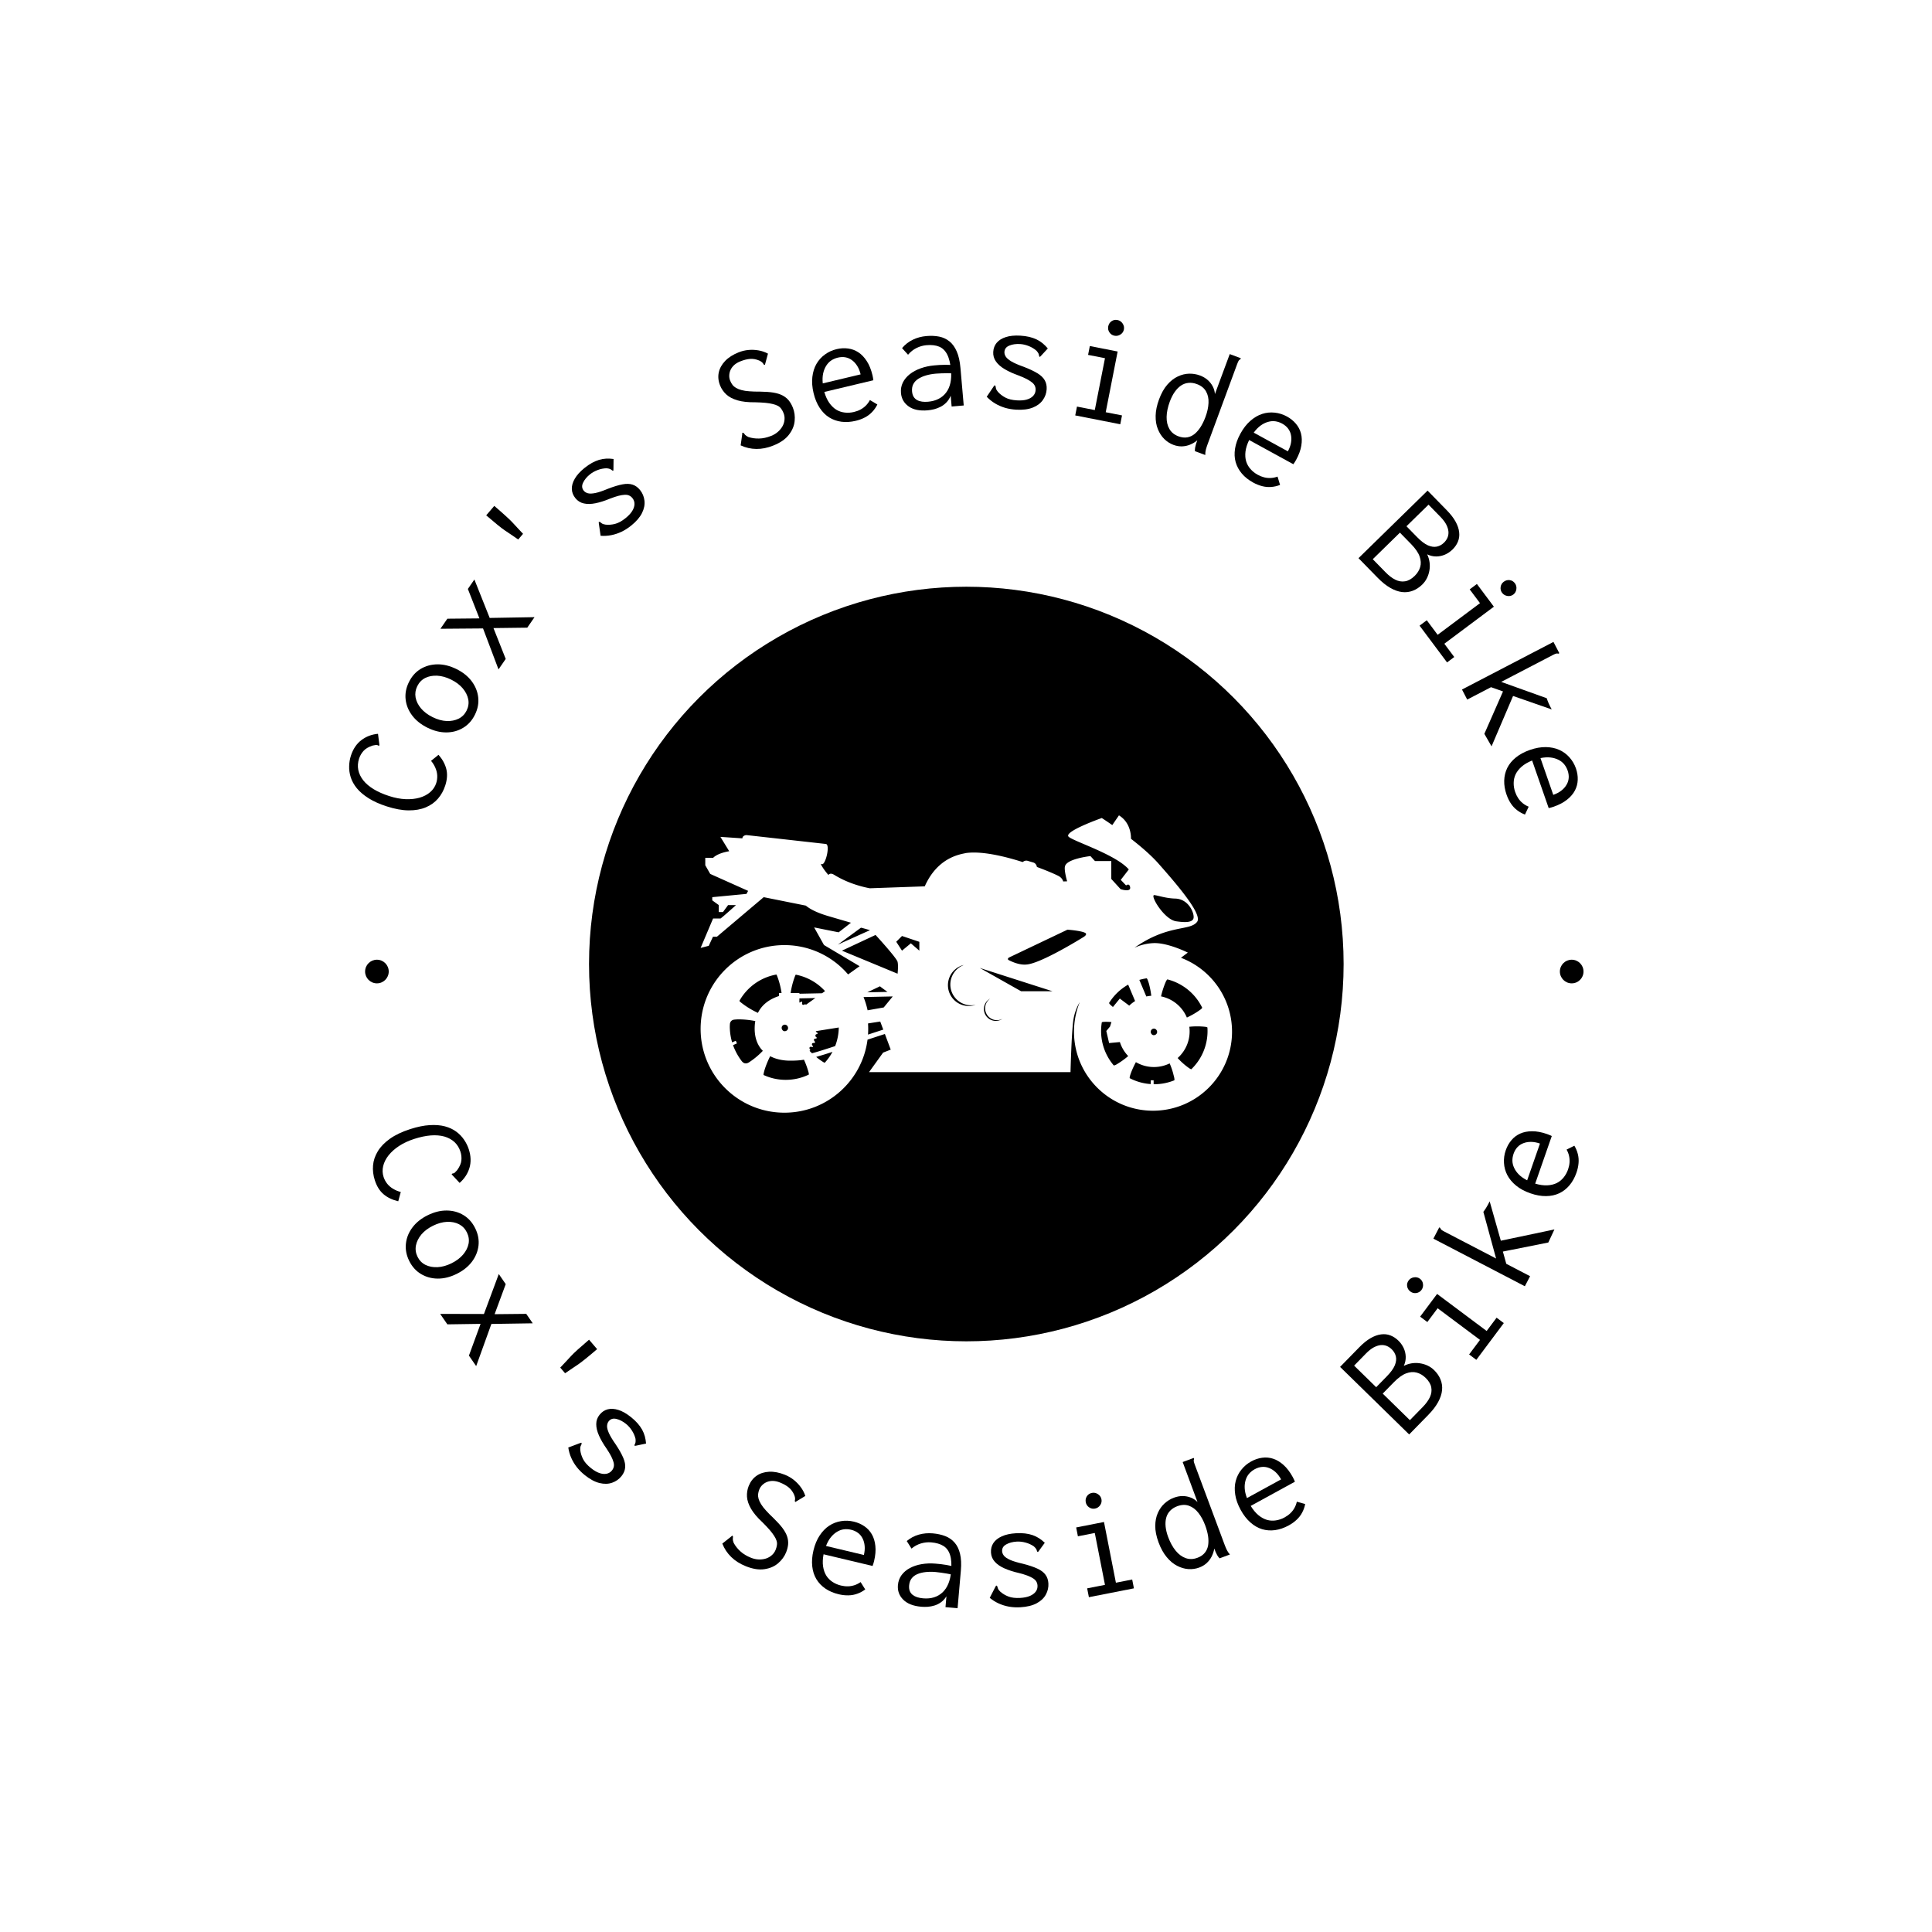 <svg xmlns="http://www.w3.org/2000/svg" version="1.1" xmlns:xlink="http://www.w3.org/1999/xlink" xmlns:svgjs="http://svgjs.dev/svgjs" width="1500" height="1500" viewBox="0 0 1500 1500"><rect width="1500" height="1500" fill="#ffffff"></rect><g transform="matrix(0.667,0,0,0.667,250,246.548)"><svg viewBox="0 0 280 281" data-background-color="#4a5d5e" preserveAspectRatio="xMidYMid meet" height="1505" width="1500" xmlns="http://www.w3.org/2000/svg" xmlns:xlink="http://www.w3.org/1999/xlink"><g id="tight-bounds" transform="matrix(1,0,0,1,0,0.5)"><svg viewBox="0 0 280 280" height="280" width="280"><g><svg viewBox="0 0 280 280" height="280" width="280"><g><svg viewBox="0 0 280 280" height="280" width="280"><g id="textblocktransform"><svg viewBox="0 0 280 280" height="280" width="280" id="textblock"><g><svg viewBox="0 0 280 280" height="280" width="280"><g transform="matrix(1,0,0,1,57.504,57.504)"><svg viewBox="0 0 164.992 164.992" height="164.992" width="164.992"><g id="icon-0"><circle r="82" cx="82.496" cy="82.496" fill="#000000" data-fill-palette-color="accent"></circle><svg xmlns="http://www.w3.org/2000/svg" xmlns:xlink="http://www.w3.org/1999/xlink" version="1.1" x="24.749" y="24.749" viewBox="1.249 22.202 97.942 54.798" enable-background="new 0 0 100 100" xml:space="preserve" height="115.494" width="115.494" class="icon-jxe-0" data-fill-palette-color="quaternary" id="jxe-0"><path d="M89.777 48.451L91.044 47.494S87.227 45.576 84.574 45.754A9.4 9.4 0 0 0 81.21 46.598C87.46 42.209 91.441 43.58 92.76 41.815 93.772 40.458 89.128 35.036 85.639 31.089 84.272 29.543 82.371 27.92 80.567 26.518 80.581 26.037 80.544 23.55 78.35 22.202L77.121 23.993C75.961 23.187 75.187 22.693 75.187 22.693S68.05 25.202 69.081 26.146C70.029 27.015 77.76 29.41 80.165 32.168L78.685 34.09 79.665 35.119S80.232 34.614 80.403 35.4C80.635 36.463 78.654 35.803 78.654 35.803L76.939 33.922V30.623H73.93L73.096 29.709S68.907 30.166 68.434 31.497C68.148 32.14 68.799 34.357 68.799 34.357L68.071 34.382C68.006 34.12 67.821 33.766 67.359 33.459 67.076 33.27 65.453 32.531 63.229 31.711 63.168 31.321 62.926 30.998 62.57 30.892L61.516 30.58C61.202 30.487 60.87 30.585 60.614 30.811 57.125 29.697 53.016 28.748 50.156 29.146 49.189 29.376 44.973 29.85 42.559 35.283L32.419 35.641C30.273 35.222 27.994 34.469 25.875 33.168 25.301 32.816 24.982 32.956 24.8 33.186 24.217 32.518 23.729 31.843 23.391 31.181 23.564 31.201 23.691 31.202 23.761 31.182 24.43 30.764 25.102 27.558 24.33 27.474 23.559 27.388 10.303 25.901 9.744 25.844 9.414 25.81 8.921 26.07 8.952 26.44L4.896 26.165 6.519 28.812C4.193 29.218 3.567 30.026 3.567 30.026H2.108V31.4L3.019 32.994 10.002 36.12 9.702 36.678 3.395 37.279V37.869L4.596 38.737V40.024H5.368L6.312 38.737H7.77S5.029 41.214 4.9 41.214H3.544L1.25 46.63 2.751 46.244 3.523 44.571H4.252L12.876 37.279 20.646 38.839C21.405 39.48 22.69 40.156 24.818 40.779L28.958 41.99 26.689 43.759 22.172 42.853 23.987 46.099 30.551 50.003 28.429 51.52A15.4 15.4 0 0 0 16.693 46.114C8.163 46.114 1.249 53.028 1.249 61.559 1.25 70.086 8.165 77 16.694 77 24.55 77 31.036 71.133 32.011 63.541 32.987 63.221 34.049 62.873 35.21 62.496L36.287 65.377 34.884 65.926 32.285 69.53H69.422L69.424 69.456 69.441 68.833C69.499 66.864 69.685 61.284 69.996 59.632A9 9 0 0 1 71.127 56.622 14.5 14.5 0 0 0 70.066 62.075C70.066 70.118 76.587 76.637 84.628 76.637 92.672 76.637 99.191 70.117 99.191 62.075 99.191 55.846 95.278 50.532 89.777 48.451M84.887 36.898C85.634 36.993 87.026 37.493 88.699 37.537 91.289 37.603 92.334 40.399 92.08 41.21 91.815 42.056 90.177 41.907 88.899 41.726 86.644 41.408 83.956 36.781 84.887 36.898M18.645 51.838A1.7 1.7 0 0 1 18.78 51.561 9.77 9.77 0 0 1 24.179 54.596L23.628 54.989 19.452 55.075V54.946H17.842C17.991 53.887 18.259 52.852 18.645 51.838M19.892 56.543C19.776 56.473 19.718 56.6 19.64 56.645A0.35 0.35 0 0 1 19.453 56.698V55.934L22.393 55.873 20.666 57.105 20.644 57.078A0.18 0.18 0 0 0 20.436 57.037C20.388 57.057 20.345 57.088 20.295 57.105 20.081 57.173 19.921 57.056 19.946 56.843 19.958 56.736 20.014 56.617 19.892 56.543M16.794 60.781C17.1 60.783 17.371 61.076 17.366 61.398 17.362 61.73 17.069 61.992 16.714 61.982 16.441 61.974 16.183 61.679 16.186 61.373A0.58 0.58 0 0 1 16.794 60.781M10.177 67.713A1.4 1.4 0 0 1 9.824 67.879C9.435 67.994 9.089 67.848 8.794 67.453A11 11 0 0 1 7.223 64.551L7.945 64.229 7.726 63.74 7.057 64.041C6.827 63.268 6.685 62.461 6.639 61.621A7 7 0 0 1 6.648 60.666C6.678 60.281 6.901 60 7.239 59.893 7.308 59.872 7.38 59.854 7.457 59.846 7.783 59.819 8.109 59.791 8.325 59.801 9.372 59.809 10.365 59.92 11.328 60.115 11.284 60.361 11.248 60.617 11.231 60.888 11.104 62.82 11.57 64.372 12.614 65.499 12.647 65.532 12.682 65.563 12.715 65.599A14.2 14.2 0 0 1 10.177 67.713M11.812 58.605A15.5 15.5 0 0 1 8.676 56.685 1.4 1.4 0 0 1 8.395 56.396 9.78 9.78 0 0 1 15.217 51.539C15.257 51.6 15.293 51.666 15.323 51.741 15.733 52.776 16.005 53.847 16.169 54.945H15.702V55.498C14.372 55.92 12.691 56.799 11.812 58.605M16.935 70.947A9.7 9.7 0 0 1 12.845 70.051C12.842 69.971 12.845 69.889 12.863 69.803 13.013 69.067 13.277 68.365 13.565 67.674 13.719 67.305 13.888 66.944 14.068 66.59A7 7 0 0 0 14.794 66.912C15.066 67.014 15.336 67.096 15.596 67.16 15.635 67.172 15.674 67.18 15.713 67.189A8.8 8.8 0 0 0 17.56 67.41C17.664 67.412 17.765 67.412 17.865 67.412 18.754 67.412 19.495 67.367 20.296 67.238 20.627 67.953 20.896 68.693 21.113 69.455 21.161 69.625 21.2 69.795 21.196 69.973A9.7 9.7 0 0 1 16.935 70.947M24.123 67.797A1 1 0 0 1 23.904 67.701 10.4 10.4 0 0 1 22.549 66.722 81 81 0 0 0 25.552 65.79 9.7 9.7 0 0 1 24.123 67.797M26.043 64.727C24.156 65.35 22.837 65.768 21.78 66.047 21.619 65.895 21.46 65.742 21.306 65.584A0.16 0.16 0 0 0 21.424 65.527C21.496 65.439 21.409 65.367 21.373 65.291 21.361 65.266 21.346 65.24 21.335 65.213 21.249 64.994 21.383 64.824 21.617 64.859 21.686 64.869 21.753 64.89 21.822 64.898 21.943 64.912 21.986 64.851 21.93 64.742 21.886 64.654 21.822 64.576 21.783 64.486 21.717 64.332 21.812 64.175 21.979 64.156A1 1 0 0 1 22.135 64.158C22.299 64.166 22.376 64.051 22.301 63.904 22.28 63.863 22.247 63.828 22.219 63.791 22.149 63.699 22.103 63.602 22.156 63.486 22.207 63.375 22.307 63.353 22.417 63.349 22.504 63.345 22.604 63.343 22.638 63.245 22.675 63.14 22.585 63.087 22.516 63.038 22.401 62.956 22.399 62.843 22.416 62.726 22.433 62.617 22.512 62.556 22.613 62.529 22.697 62.506 22.792 62.496 22.811 62.39 22.832 62.275 22.729 62.249 22.66 62.204 22.551 62.132 22.493 62.056 22.483 61.979 23.842 61.756 25.297 61.524 26.712 61.299A9.8 9.8 0 0 1 26.043 64.727M30.793 42.912C30.879 42.89 32.461 43.363 32.461 43.363L26.545 46.023zM32.102 62.609A16 16 0 0 0 32.105 60.55C33.476 60.335 34.354 60.202 34.354 60.202L34.91 61.69C33.901 62.018 32.968 62.324 32.102 62.609M34.998 57.605L32.026 58.13A15 15 0 0 0 31.274 55.689L36.658 55.576zM31.978 54.815L34.311 53.701C34.323 53.748 35.04 54.271 35.691 54.739zM37.549 51.385L27.296 47.138 33.49 44.242S37.378 48.468 37.549 49.198C37.722 49.927 37.549 51.385 37.549 51.385M41.561 47.138L39.995 45.786 38.365 47.138 37.303 45.497 38.365 44.435 41.561 45.508zM51.696 57.199A3.84 3.84 0 0 1 49.582 49.816L49.668 49.794 49.678 49.816A3.837 3.837 0 0 0 47.422 54.429 3.837 3.837 0 0 0 51.931 57.12 3 3 0 0 1 51.696 57.199M56.766 59.775A2.185 2.185 0 1 1 54.625 55.967 2.186 2.186 0 0 0 56.884 59.7 2 2 0 0 1 56.766 59.775M60.312 54.615L52.704 50.325 66.09 54.615zM71.844 44.612S63.964 49.543 61.27 49.695C59.935 49.817 58.502 49.115 58.074 48.901 57.644 48.688 58.074 48.408 58.074 48.408L68.86 43.27S71.392 43.452 72.123 43.861C72.632 44.146 71.844 44.612 71.844 44.612M86.979 52.876C87.059 52.688 87.158 52.54 87.274 52.43A9.83 9.83 0 0 1 93.698 57.662 1.1 1.1 0 0 1 93.424 57.959C92.624 58.555 91.767 59.049 90.866 59.465A6.58 6.58 0 0 0 86.106 55.565C86.312 54.649 86.606 53.754 86.979 52.876M84.817 61.512C85.124 61.514 85.393 61.807 85.389 62.129 85.384 62.461 85.092 62.723 84.738 62.713 84.464 62.705 84.206 62.408 84.209 62.104A0.58 0.58 0 0 1 84.817 61.512M83.472 52.233A1 1 0 0 1 83.64 52.523C83.753 52.828 83.862 53.134 83.908 53.343 84.095 54.056 84.225 54.757 84.309 55.454A6 6 0 0 0 83.395 55.585L82.107 52.528A10 10 0 0 1 83.472 52.233M77.97 68.066A1.7 1.7 0 0 1 77.486 68.283C77.457 68.291 77.428 68.295 77.4 68.299A9.78 9.78 0 0 1 75.193 60.335C75.288 60.296 75.393 60.273 75.509 60.265 75.996 60.236 76.482 60.255 76.965 60.3L76.707 61.124 76.019 61.942 76.535 64.169 78.522 63.983A6.6 6.6 0 0 0 80.055 66.565 15 15 0 0 1 77.97 68.066M78.508 55.967L77.239 57.52A14 14 0 0 1 76.814 57.157 1.2 1.2 0 0 1 76.524 56.788 9.85 9.85 0 0 1 80.05 53.399L81.326 56.426C80.936 56.668 80.574 56.951 80.245 57.268zM88.565 71.029A9.8 9.8 0 0 1 84.869 71.752L84.743 71.75V71.027H84.209V71.726A9.8 9.8 0 0 1 80.329 70.638 1.1 1.1 0 0 1 80.365 70.284C80.526 69.702 80.761 69.145 81.014 68.598 81.158 68.287 81.313 67.983 81.475 67.686A6.55 6.55 0 0 0 84.799 68.586 6.6 6.6 0 0 0 87.695 67.916C87.959 68.521 88.182 69.15 88.356 69.812 88.418 70.117 88.546 70.451 88.574 70.81A1 1 0 0 1 88.565 71.029M91.683 68.996A1.4 1.4 0 0 1 91.298 68.805 12.6 12.6 0 0 1 89.169 66.926 6.56 6.56 0 0 0 91.32 61.164 14.3 14.3 0 0 1 94.187 61.162C94.373 61.18 94.526 61.224 94.654 61.289A9.77 9.77 0 0 1 91.683 68.996" fill="#ffffff" data-fill-palette-color="quaternary"></path></svg></g></svg></g><g id="text-0"><path d="M26.752 101.204v0c-0.352 1.092-0.88 2.044-1.583 2.856-0.694 0.808-1.576 1.437-2.644 1.886-1.062 0.451-2.303 0.671-3.722 0.66-1.412-0.008-3.004-0.299-4.775-0.87v0c-1.562-0.504-2.877-1.095-3.944-1.772-1.073-0.679-1.923-1.4-2.549-2.165-0.624-0.772-1.065-1.564-1.322-2.376-0.257-0.812-0.373-1.618-0.346-2.418 0.019-0.795 0.145-1.556 0.38-2.281v0c0.471-1.458 1.228-2.585 2.271-3.381 1.05-0.794 2.256-1.253 3.618-1.377v0l0.281 2.213 0.033 0.335-0.254 0.016c-0.151-0.114-0.305-0.163-0.461-0.149-0.165 0.019-0.422 0.066-0.771 0.141v0c-0.905 0.3-1.571 0.695-1.996 1.185-0.432 0.489-0.747 1.04-0.946 1.655v0c-0.27 0.837-0.328 1.652-0.172 2.445 0.162 0.796 0.521 1.551 1.077 2.265 0.565 0.709 1.321 1.354 2.266 1.933 0.948 0.573 2.073 1.07 3.374 1.49v0c1.262 0.407 2.452 0.633 3.571 0.677 1.119 0.044 2.136-0.065 3.05-0.325 0.908-0.263 1.673-0.665 2.296-1.208 0.623-0.542 1.058-1.196 1.305-1.961v0c0.173-0.536 0.246-1.086 0.219-1.651-0.027-0.565-0.162-1.121-0.404-1.668-0.233-0.552-0.547-1.057-0.94-1.516v0l1.627-1.315c0.863 0.993 1.428 2.027 1.694 3.102 0.266 1.075 0.189 2.266-0.233 3.574z" fill="#000000" data-fill-palette-color="primary"></path><path d="M33.208 85.806v0c-0.617 1.25-1.469 2.201-2.557 2.852-1.084 0.66-2.299 0.995-3.644 1.005-1.346 0.01-2.714-0.328-4.107-1.016v0c-1.411-0.696-2.521-1.581-3.332-2.655-0.81-1.074-1.287-2.244-1.428-3.509-0.139-1.256 0.101-2.509 0.718-3.759v0c0.617-1.25 1.466-2.203 2.547-2.857 1.087-0.651 2.305-0.984 3.654-1 1.346-0.01 2.724 0.333 4.134 1.029v0c1.392 0.687 2.493 1.568 3.304 2.642 0.807 1.08 1.28 2.248 1.419 3.504 0.145 1.259-0.091 2.513-0.708 3.764zM31.397 84.912v0c0.398-0.807 0.515-1.626 0.351-2.458-0.17-0.835-0.569-1.625-1.197-2.372-0.634-0.749-1.474-1.382-2.521-1.899v0c-1.047-0.517-2.061-0.799-3.041-0.846-0.98-0.047-1.847 0.119-2.601 0.497-0.748 0.382-1.321 0.976-1.719 1.784v0c-0.389 0.788-0.511 1.602-0.365 2.439 0.155 0.835 0.548 1.63 1.178 2.386 0.634 0.749 1.474 1.382 2.521 1.899v0c1.047 0.517 2.061 0.799 3.041 0.846 0.977 0.038 1.85-0.132 2.62-0.511 0.766-0.388 1.344-0.976 1.733-1.765z" fill="#000000" data-fill-palette-color="primary"></path><path d="M39.895 73.693l-1.567 2.274-3.363-8.902-9.261 0.073 1.509-2.188 6.966-0.066-2.51-6.399 1.416-2.053 3.328 8.352 9.74-0.168-1.573 2.282-7.347 0.091z" fill="#000000" data-fill-palette-color="primary"></path><path d="M35.652 42.487v0l1.755-2.051c1.023 0.875 1.833 1.587 2.432 2.135 0.602 0.543 1.095 1.014 1.476 1.413 0.382 0.399 0.743 0.79 1.085 1.172 0.336 0.378 0.756 0.828 1.26 1.349v0l-1.052 1.23c-0.593-0.417-1.1-0.765-1.521-1.044-0.431-0.278-0.87-0.573-1.318-0.884-0.447-0.301-0.988-0.71-1.623-1.226-0.64-0.52-1.471-1.218-2.494-2.094z" fill="#000000" data-fill-palette-color="primary"></path><path d="M67.142 44.731v0c-0.664 0.533-1.355 0.973-2.072 1.32-0.721 0.341-1.462 0.588-2.222 0.739-0.759 0.151-1.536 0.198-2.331 0.141v0l-0.379-2.629-0.033-0.37 0.244-0.025c0.148 0.119 0.302 0.233 0.461 0.344 0.163 0.116 0.425 0.2 0.786 0.255v0c0.666 0.073 1.354 0.019 2.063-0.163 0.703-0.177 1.46-0.59 2.268-1.24v0c0.648-0.52 1.132-1.037 1.452-1.549 0.32-0.512 0.487-1.012 0.501-1.499 0.014-0.487-0.134-0.923-0.443-1.309v0c-0.211-0.262-0.451-0.453-0.722-0.57-0.265-0.122-0.584-0.174-0.957-0.156-0.383 0.017-0.838 0.092-1.366 0.224-0.523 0.138-1.134 0.343-1.834 0.613v0c-1.121 0.469-2.167 0.801-3.136 0.998-0.96 0.198-1.812 0.212-2.555 0.043-0.739-0.164-1.35-0.546-1.832-1.146v0c-0.49-0.611-0.748-1.272-0.773-1.983-0.024-0.721 0.19-1.47 0.642-2.245 0.452-0.786 1.161-1.566 2.125-2.341v0c0.557-0.447 1.096-0.813 1.615-1.098 0.52-0.285 1.035-0.505 1.546-0.659 0.515-0.149 1.03-0.237 1.546-0.264 0.511-0.022 1.043 0.004 1.596 0.08v0l-0.025 2.174-0.017 0.357-0.232-0.025c-0.133-0.122-0.283-0.226-0.449-0.313-0.167-0.077-0.422-0.137-0.765-0.179v0c-0.661 0.011-1.312 0.137-1.955 0.38-0.637 0.238-1.194 0.549-1.67 0.931v0c-0.702 0.563-1.205 1.17-1.511 1.821-0.315 0.65-0.269 1.229 0.14 1.738v0c0.211 0.262 0.51 0.449 0.898 0.56 0.384 0.106 0.926 0.089 1.626-0.05 0.695-0.144 1.603-0.45 2.724-0.918v0c1.25-0.484 2.309-0.805 3.177-0.965 0.863-0.165 1.599-0.143 2.206 0.066 0.609 0.199 1.145 0.587 1.61 1.165v0c0.533 0.664 0.853 1.43 0.958 2.297 0.106 0.867-0.071 1.766-0.53 2.698-0.464 0.936-1.256 1.854-2.375 2.752z" fill="#000000" data-fill-palette-color="primary"></path><path d="M98.049 27.319v0c-1.276 0.51-2.502 0.756-3.677 0.737-1.18-0.009-2.319-0.268-3.417-0.776v0l0.341-2.423 0.013-0.327 0.27 0.037c0.097 0.131 0.213 0.274 0.348 0.426 0.133 0.147 0.365 0.302 0.697 0.466v0c0.726 0.243 1.503 0.354 2.33 0.333 0.83-0.014 1.705-0.204 2.624-0.571v0c0.58-0.232 1.081-0.535 1.5-0.91 0.42-0.375 0.752-0.785 0.995-1.23 0.241-0.451 0.379-0.921 0.414-1.408 0.044-0.483-0.026-0.955-0.21-1.414v0c-0.143-0.357-0.311-0.667-0.505-0.93-0.187-0.265-0.427-0.477-0.719-0.634-0.295-0.163-0.658-0.296-1.09-0.396-0.429-0.11-0.959-0.197-1.592-0.263-0.63-0.059-1.371-0.099-2.223-0.121v0c-1.568 0.02-2.863-0.121-3.886-0.423-1.032-0.305-1.848-0.737-2.449-1.296-0.594-0.561-1.037-1.206-1.327-1.933v0c-0.385-0.963-0.482-1.901-0.292-2.813 0.193-0.906 0.651-1.74 1.375-2.502 0.724-0.763 1.701-1.39 2.932-1.882v0c0.708-0.283 1.43-0.457 2.166-0.521 0.736-0.065 1.462-0.033 2.179 0.094 0.714 0.121 1.396 0.356 2.045 0.703v0l-0.574 2.116-0.083 0.322-0.241-0.048c-0.085-0.158-0.193-0.307-0.323-0.448-0.13-0.14-0.36-0.289-0.689-0.446v0c-0.691-0.286-1.355-0.402-1.991-0.347-0.633 0.046-1.335 0.223-2.107 0.531v0c-0.523 0.209-0.959 0.468-1.309 0.778-0.343 0.307-0.608 0.654-0.795 1.039-0.184 0.392-0.283 0.79-0.299 1.196-0.022 0.408 0.041 0.797 0.189 1.167v0c0.143 0.357 0.314 0.666 0.515 0.926 0.2 0.26 0.459 0.482 0.776 0.666 0.32 0.19 0.715 0.347 1.186 0.47 0.473 0.129 1.041 0.217 1.703 0.262 0.658 0.055 1.448 0.08 2.371 0.074v0c1.115 0.013 2.068 0.084 2.858 0.211 0.793 0.134 1.457 0.342 1.992 0.625 0.534 0.282 0.982 0.643 1.343 1.083 0.352 0.436 0.649 0.958 0.891 1.564v0c0.359 0.899 0.488 1.869 0.385 2.908-0.1 1.046-0.519 2.042-1.258 2.989-0.73 0.95-1.857 1.73-3.382 2.339z" fill="#000000" data-fill-palette-color="primary"></path><path d="M115.968 21.941v0c-1.096 0.261-2.132 0.328-3.108 0.201-0.977-0.128-1.867-0.442-2.672-0.942-0.797-0.502-1.485-1.196-2.063-2.083-0.587-0.891-1.028-1.958-1.324-3.201v0c-0.302-1.27-0.39-2.439-0.264-3.507 0.125-1.075 0.42-2.017 0.884-2.827 0.469-0.818 1.083-1.501 1.843-2.049 0.758-0.555 1.604-0.944 2.539-1.166v0c0.855-0.204 1.688-0.25 2.499-0.139 0.809 0.104 1.556 0.381 2.242 0.832 0.686 0.451 1.293 1.087 1.821 1.907 0.534 0.819 0.947 1.84 1.238 3.063v0c0.041 0.174 0.078 0.356 0.109 0.546 0.031 0.19 0.057 0.375 0.078 0.553v0l-10.655 2.538c0.276 0.951 0.639 1.747 1.088 2.389 0.456 0.64 0.965 1.133 1.528 1.479 0.568 0.338 1.178 0.542 1.831 0.613 0.654 0.077 1.318 0.036 1.993-0.125v0c0.528-0.126 1.005-0.303 1.43-0.532 0.432-0.23 0.822-0.521 1.17-0.872 0.342-0.343 0.632-0.74 0.87-1.192v0l1.619 0.97c-0.295 0.6-0.668 1.137-1.12 1.612-0.45 0.482-0.974 0.878-1.57 1.19-0.595 0.318-1.263 0.566-2.006 0.742zM108.799 13.809v0l8.229-1.96c-0.167-0.702-0.41-1.308-0.729-1.818-0.321-0.517-0.699-0.935-1.136-1.255-0.431-0.328-0.909-0.539-1.433-0.633-0.517-0.096-1.07-0.074-1.657 0.067v0c-0.528 0.126-1.005 0.331-1.432 0.616-0.426 0.285-0.791 0.668-1.092 1.15-0.304 0.475-0.525 1.029-0.664 1.662-0.139 0.633-0.168 1.357-0.086 2.171z" fill="#000000" data-fill-palette-color="primary"></path><path d="M131.606 19.662v0c-1.745 0.152-3.121-0.128-4.127-0.841-1.014-0.712-1.574-1.683-1.682-2.915v0c-0.072-0.828 0.065-1.592 0.411-2.29 0.347-0.692 0.852-1.298 1.517-1.818 0.665-0.52 1.455-0.944 2.372-1.272 0.923-0.329 1.911-0.539 2.965-0.631v0c0.376-0.033 0.76-0.063 1.151-0.09 0.398-0.021 0.814-0.033 1.248-0.036 0.441-0.004 0.901 0.008 1.379 0.035v0l0.222 1.842c-0.403-0.034-0.815-0.05-1.235-0.047-0.414 0.002-0.823 0.01-1.228 0.024-0.406 0.008-0.801 0.028-1.184 0.062v0c-0.808 0.07-1.541 0.203-2.2 0.398-0.659 0.195-1.223 0.448-1.692 0.758-0.469 0.31-0.819 0.688-1.049 1.136-0.23 0.448-0.318 0.976-0.266 1.585v0c0.041 0.465 0.157 0.855 0.35 1.169 0.199 0.307 0.451 0.543 0.755 0.71 0.311 0.166 0.665 0.276 1.063 0.332 0.398 0.055 0.833 0.062 1.305 0.02v0c0.876-0.076 1.64-0.284 2.294-0.623 0.66-0.34 1.206-0.798 1.639-1.374 0.439-0.583 0.747-1.275 0.925-2.077 0.178-0.808 0.223-1.716 0.136-2.721v0c-0.132-1.519-0.417-2.691-0.854-3.515-0.43-0.818-1.013-1.374-1.749-1.668-0.736-0.301-1.652-0.404-2.747-0.309v0c-0.739 0.064-1.456 0.268-2.15 0.611-0.694 0.343-1.307 0.831-1.838 1.463v0l-1.304-1.438c0.656-0.781 1.437-1.39 2.344-1.828 0.907-0.438 1.887-0.702 2.941-0.793v0c1.006-0.088 1.933-0.048 2.782 0.119 0.85 0.174 1.597 0.523 2.242 1.046 0.645 0.516 1.17 1.243 1.576 2.18 0.413 0.936 0.682 2.13 0.808 3.58v0l0.711 8.161-2.628 0.229-0.204-2.351c-0.239 0.586-0.551 1.075-0.938 1.468-0.38 0.392-0.797 0.704-1.253 0.937-0.456 0.233-0.923 0.411-1.401 0.535-0.486 0.118-0.955 0.197-1.407 0.237z" fill="#000000" data-fill-palette-color="primary"></path><path d="M150.825 19.522v0c-0.85-0.05-1.658-0.186-2.423-0.41-0.764-0.23-1.479-0.544-2.143-0.94-0.665-0.397-1.273-0.883-1.825-1.459v0l1.481-2.205 0.224-0.297 0.198 0.146c0.03 0.188 0.068 0.376 0.111 0.564 0.044 0.195 0.181 0.434 0.413 0.716v0c0.446 0.501 0.992 0.921 1.64 1.262 0.641 0.34 1.479 0.54 2.514 0.6v0c0.83 0.048 1.535-0.01 2.116-0.176 0.581-0.166 1.04-0.424 1.376-0.776 0.337-0.352 0.52-0.775 0.549-1.269v0c0.02-0.336-0.032-0.638-0.153-0.906-0.115-0.268-0.317-0.521-0.606-0.758-0.295-0.244-0.683-0.494-1.164-0.749-0.481-0.248-1.071-0.506-1.772-0.775v0c-1.146-0.404-2.145-0.858-2.996-1.361-0.845-0.497-1.487-1.057-1.925-1.681-0.439-0.617-0.636-1.31-0.591-2.079v0c0.046-0.782 0.298-1.445 0.756-1.989 0.466-0.551 1.126-0.963 1.981-1.236 0.863-0.28 1.911-0.384 3.146-0.312v0c0.713 0.042 1.358 0.131 1.935 0.267 0.577 0.137 1.106 0.319 1.589 0.547 0.482 0.235 0.923 0.515 1.323 0.841 0.394 0.326 0.771 0.702 1.132 1.129v0l-1.476 1.596-0.252 0.254-0.155-0.174c-0.017-0.18-0.058-0.358-0.124-0.534-0.073-0.169-0.222-0.385-0.448-0.645v0c-0.498-0.435-1.066-0.778-1.705-1.028-0.632-0.25-1.254-0.393-1.863-0.429v0c-0.898-0.052-1.679 0.06-2.343 0.338-0.669 0.271-1.023 0.732-1.061 1.383v0c-0.02 0.336 0.078 0.675 0.292 1.018 0.214 0.336 0.627 0.687 1.239 1.053 0.612 0.359 1.491 0.741 2.637 1.145v0c1.252 0.479 2.253 0.95 3.004 1.414 0.751 0.457 1.282 0.966 1.593 1.527 0.319 0.555 0.456 1.203 0.414 1.944v0c-0.05 0.85-0.326 1.632-0.829 2.346-0.503 0.714-1.237 1.263-2.201 1.647-0.972 0.384-2.175 0.534-3.608 0.451z" fill="#000000" data-fill-palette-color="primary"></path><path d="M173.458 22.691l-9.787-1.922 0.377-1.921 3.873 0.76 2.213-11.274-3.67-0.72 0.377-1.921 6.046 1.187-2.59 13.195 3.539 0.694zM172.186 3.445v0c-0.458-0.09-0.82-0.333-1.086-0.728-0.265-0.395-0.353-0.825-0.261-1.29v0c0.095-0.485 0.334-0.862 0.715-1.13 0.382-0.268 0.815-0.355 1.301-0.26v0c0.465 0.091 0.836 0.343 1.112 0.754 0.276 0.411 0.369 0.846 0.279 1.305v0c-0.091 0.465-0.341 0.829-0.75 1.092-0.409 0.263-0.845 0.349-1.31 0.257z" fill="#000000" data-fill-palette-color="primary"></path><path d="M185.011 27.17v0c-0.734-0.272-1.397-0.698-1.989-1.276-0.585-0.576-1.049-1.29-1.392-2.142-0.346-0.846-0.507-1.814-0.484-2.905 0.019-1.099 0.267-2.29 0.742-3.571v0c0.492-1.327 1.093-2.394 1.802-3.201 0.701-0.803 1.458-1.393 2.273-1.772 0.817-0.386 1.636-0.588 2.455-0.606 0.82-0.018 1.597 0.109 2.332 0.381v0c0.676 0.251 1.246 0.583 1.707 0.995 0.458 0.404 0.824 0.87 1.098 1.397 0.276 0.52 0.434 1.073 0.473 1.658v0l3.221-8.685 2.086 0.774 0.319 0.118-0.082 0.222c-0.174 0.075-0.302 0.181-0.383 0.32-0.087 0.136-0.198 0.385-0.331 0.745v0l-6.415 17.392c-0.141 0.38-0.263 0.76-0.368 1.138-0.104 0.379-0.152 0.786-0.145 1.221v0l-2.251-0.834c-0.01-0.289 0.01-0.571 0.061-0.846 0.054-0.266 0.119-0.52 0.195-0.763 0.084-0.247 0.173-0.496 0.266-0.747v0c-0.483 0.393-1.009 0.706-1.58 0.941-0.562 0.231-1.146 0.355-1.753 0.372-0.601 0.019-1.22-0.09-1.857-0.326zM186.096 25.309v0c0.696 0.258 1.342 0.333 1.939 0.224 0.588-0.104 1.126-0.359 1.613-0.764 0.481-0.408 0.919-0.927 1.314-1.557 0.391-0.639 0.731-1.348 1.02-2.128v0c0.396-1.069 0.615-2.083 0.655-3.043 0.045-0.951-0.137-1.784-0.546-2.499-0.402-0.713-1.067-1.242-1.994-1.586v0c-0.631-0.234-1.24-0.321-1.827-0.259-0.584 0.054-1.127 0.253-1.627 0.594-0.5 0.342-0.954 0.804-1.36 1.386-0.406 0.582-0.757 1.272-1.054 2.071v0c-0.444 1.198-0.677 2.31-0.698 3.335-0.021 1.025 0.181 1.902 0.607 2.632 0.423 0.736 1.076 1.267 1.958 1.594z" fill="#000000" data-fill-palette-color="primary"></path><path d="M202.328 35.351v0c-0.988-0.541-1.802-1.186-2.44-1.936-0.639-0.749-1.089-1.579-1.351-2.49-0.255-0.907-0.3-1.883-0.135-2.929 0.162-1.055 0.55-2.142 1.165-3.263v0c0.627-1.145 1.346-2.071 2.155-2.778 0.814-0.714 1.664-1.215 2.551-1.505 0.896-0.292 1.81-0.387 2.741-0.285 0.934 0.096 1.823 0.376 2.666 0.838v0c0.771 0.422 1.42 0.946 1.947 1.571 0.53 0.619 0.899 1.326 1.106 2.121 0.207 0.795 0.231 1.673 0.072 2.636-0.153 0.966-0.531 2-1.135 3.103v0c-0.086 0.157-0.181 0.316-0.285 0.478-0.104 0.162-0.209 0.317-0.312 0.463v0l-9.607-5.261c-0.433 0.891-0.698 1.725-0.795 2.502-0.091 0.781-0.043 1.488 0.142 2.122 0.195 0.631 0.51 1.192 0.947 1.682 0.433 0.496 0.954 0.91 1.563 1.243v0c0.476 0.261 0.949 0.449 1.418 0.565 0.475 0.119 0.959 0.165 1.452 0.137 0.484-0.025 0.965-0.125 1.445-0.301v0l0.55 1.805c-0.621 0.247-1.258 0.396-1.911 0.445-0.657 0.055-1.311-0.001-1.963-0.17-0.655-0.163-1.317-0.427-1.986-0.793zM202.462 24.51v0l7.42 4.063c0.346-0.633 0.572-1.245 0.677-1.838 0.108-0.598 0.108-1.163-0.001-1.692-0.1-0.532-0.313-1.009-0.639-1.43-0.319-0.418-0.744-0.772-1.274-1.063v0c-0.476-0.261-0.968-0.428-1.475-0.502-0.508-0.074-1.035-0.034-1.582 0.121-0.544 0.149-1.079 0.412-1.607 0.788-0.527 0.377-1.034 0.894-1.519 1.553z" fill="#000000" data-fill-palette-color="primary"></path><path d="M229.383 56.036l-4.149-4.243 15.014-14.682 4.171 4.265c0.85 0.869 1.492 1.702 1.925 2.499 0.438 0.802 0.694 1.565 0.768 2.29 0.084 0.725-0.006 1.404-0.27 2.037-0.26 0.629-0.655 1.202-1.185 1.721v0c-0.467 0.456-1.007 0.822-1.623 1.096-0.615 0.265-1.253 0.399-1.913 0.402-0.661 0.002-1.315-0.151-1.963-0.46v0c0.266 0.557 0.439 1.132 0.52 1.726 0.081 0.603 0.069 1.196-0.034 1.777-0.099 0.587-0.278 1.141-0.536 1.663-0.263 0.527-0.604 0.994-1.021 1.402v0c-0.624 0.61-1.306 1.056-2.048 1.34-0.746 0.288-1.527 0.384-2.343 0.287-0.815-0.097-1.669-0.4-2.561-0.91-0.893-0.51-1.81-1.247-2.752-2.21zM234.236 46.246l-5.901 5.771 2.803 2.866c0.692 0.707 1.388 1.237 2.087 1.59 0.705 0.348 1.411 0.465 2.117 0.351 0.71-0.109 1.409-0.499 2.097-1.171v0c0.599-0.586 1-1.232 1.202-1.94 0.207-0.702 0.165-1.468-0.127-2.296-0.292-0.829-0.918-1.735-1.879-2.717v0zM240.454 40.166l-4.796 4.69 2.305 2.357c0.864 0.884 1.652 1.483 2.363 1.798 0.711 0.304 1.356 0.394 1.935 0.269 0.584-0.129 1.102-0.415 1.555-0.857v0c0.334-0.327 0.588-0.69 0.762-1.092 0.17-0.406 0.238-0.843 0.204-1.309-0.038-0.472-0.195-0.981-0.471-1.528-0.281-0.542-0.711-1.111-1.292-1.705v0z" fill="#000000" data-fill-palette-color="primary"></path><path d="M244.477 74.45l-5.971-7.989 1.568-1.172 2.362 3.161 9.203-6.878-2.239-2.996 1.568-1.172 3.689 4.935-10.771 8.051 2.159 2.888zM256.44 59.321v0c-0.28-0.374-0.385-0.797-0.317-1.268 0.068-0.471 0.292-0.849 0.671-1.132v0c0.396-0.296 0.826-0.416 1.289-0.359 0.463 0.057 0.842 0.284 1.138 0.68v0c0.284 0.38 0.39 0.815 0.32 1.305-0.071 0.49-0.293 0.875-0.668 1.155v0c-0.38 0.284-0.809 0.386-1.288 0.307-0.479-0.079-0.861-0.308-1.145-0.688z" fill="#000000" data-fill-palette-color="primary"></path><path d="M252.586 89.974l4.054-9.219-2.605-0.921-5.174 2.693-1.136-2.185 19.88-10.346 1.118 2.148 0.157 0.302-0.211 0.109c-0.179-0.062-0.345-0.068-0.498-0.019-0.156 0.042-0.405 0.152-0.746 0.33v0l-11.178 5.817 9.897 3.55c0.042 0.125 0.086 0.254 0.131 0.385 0.045 0.131 0.095 0.264 0.149 0.398 0.054 0.134 0.118 0.279 0.191 0.435 0.064 0.153 0.132 0.299 0.206 0.439v0l0.404 0.777-8.398-2.924-4.676 10.948z" fill="#000000" data-fill-palette-color="primary"></path><path d="M257.415 103.201v0c-0.371-1.064-0.542-2.088-0.514-3.073 0.028-0.985 0.25-1.902 0.667-2.753 0.419-0.844 1.04-1.599 1.863-2.263 0.827-0.674 1.844-1.221 3.051-1.641v0c1.233-0.429 2.387-0.635 3.462-0.617 1.082 0.016 2.049 0.214 2.902 0.594 0.861 0.384 1.603 0.926 2.225 1.625 0.628 0.698 1.101 1.501 1.417 2.409v0c0.289 0.83 0.42 1.654 0.391 2.471-0.022 0.815-0.222 1.587-0.601 2.316-0.379 0.729-0.95 1.397-1.713 2.004-0.761 0.614-1.735 1.128-2.922 1.541v0c-0.169 0.059-0.346 0.113-0.532 0.164-0.186 0.05-0.367 0.095-0.543 0.134v0l-3.602-10.344c-0.918 0.371-1.674 0.812-2.267 1.324-0.59 0.518-1.029 1.075-1.317 1.67-0.279 0.599-0.42 1.227-0.424 1.883-0.011 0.658 0.098 1.315 0.326 1.97v0c0.178 0.512 0.403 0.969 0.673 1.37 0.273 0.407 0.601 0.765 0.986 1.075 0.376 0.306 0.8 0.554 1.274 0.745v0l-0.802 1.709c-0.627-0.233-1.199-0.55-1.717-0.951-0.525-0.399-0.972-0.88-1.342-1.442-0.377-0.56-0.691-1.2-0.941-1.92zM264.78 95.245v0l2.783 7.989c0.681-0.237 1.259-0.54 1.734-0.909 0.482-0.371 0.859-0.79 1.134-1.257 0.283-0.462 0.444-0.959 0.485-1.489 0.043-0.524-0.035-1.072-0.234-1.643v0c-0.178-0.512-0.431-0.966-0.758-1.361-0.327-0.395-0.745-0.719-1.255-0.971-0.503-0.254-1.077-0.418-1.72-0.492-0.644-0.074-1.367-0.029-2.169 0.133z" fill="#000000" data-fill-palette-color="primary"></path><path d="M9.333 141.632c0-1.419 1.15-2.568 2.569-2.569 1.419 0 2.568 1.15 2.568 2.569 0 1.419-1.15 2.568-2.568 2.568-1.419 0-2.568-1.15-2.569-2.568z" fill="#000000" data-fill-palette-color="primary"></path><path d="M269 141.632c0-1.419 1.15-2.568 2.568-2.569 1.419 0 2.568 1.15 2.569 2.569 0 1.419-1.15 2.568-2.569 2.568-1.419 0-2.568-1.15-2.568-2.568z" fill="#000000" data-fill-palette-color="primary"></path></g><g id="text-1"><path d="M11.448 187.001v0c-0.352-1.092-0.481-2.173-0.387-3.243 0.09-1.061 0.438-2.087 1.042-3.076 0.598-0.987 1.476-1.891 2.633-2.712 1.15-0.819 2.611-1.514 4.383-2.087v0c1.562-0.504 2.974-0.794 4.234-0.869 1.267-0.077 2.379 0.012 3.335 0.266 0.958 0.261 1.779 0.646 2.462 1.154 0.684 0.508 1.249 1.095 1.694 1.76 0.45 0.656 0.792 1.347 1.027 2.072v0c0.471 1.458 0.515 2.815 0.134 4.071-0.388 1.258-1.097 2.336-2.129 3.232v0l-1.523-1.63-0.222-0.253 0.197-0.162c0.189 0.004 0.343-0.046 0.461-0.148 0.123-0.112 0.304-0.3 0.543-0.565v0c0.559-0.772 0.868-1.482 0.926-2.129 0.065-0.649-0.002-1.281-0.201-1.895v0c-0.27-0.837-0.7-1.532-1.29-2.085-0.597-0.551-1.329-0.953-2.198-1.207-0.873-0.245-1.863-0.326-2.97-0.243-1.104 0.09-2.307 0.344-3.607 0.764v0c-1.262 0.407-2.359 0.921-3.293 1.54-0.933 0.619-1.695 1.302-2.284 2.048-0.583 0.744-0.968 1.518-1.156 2.322-0.188 0.804-0.158 1.589 0.089 2.353v0c0.173 0.536 0.436 1.025 0.787 1.468 0.352 0.442 0.786 0.814 1.303 1.116 0.512 0.311 1.062 0.538 1.649 0.681v0l-0.55 2.018c-1.281-0.301-2.344-0.81-3.189-1.526-0.845-0.716-1.478-1.728-1.9-3.035z" fill="#000000" data-fill-palette-color="primary"></path><path d="M18.915 204.511v0c-0.617-1.25-0.853-2.505-0.708-3.764 0.136-1.262 0.609-2.43 1.419-3.504 0.81-1.074 1.912-1.955 3.304-2.642v0c1.411-0.696 2.789-1.039 4.134-1.029 1.346 0.01 2.563 0.344 3.654 1.001 1.081 0.654 1.93 1.606 2.547 2.856v0c0.617 1.25 0.856 2.504 0.718 3.759-0.145 1.259-0.621 2.428-1.428 3.509-0.81 1.074-1.921 1.959-3.332 2.655v0c-1.392 0.687-2.761 1.026-4.107 1.016-1.349-0.016-2.563-0.351-3.644-1.005-1.087-0.651-1.939-1.601-2.557-2.852zM20.726 203.617v0c0.398 0.807 0.977 1.398 1.738 1.774 0.766 0.373 1.636 0.537 2.61 0.493 0.98-0.047 1.994-0.329 3.041-0.846v0c1.047-0.517 1.888-1.15 2.521-1.899 0.634-0.749 1.029-1.538 1.188-2.367 0.152-0.826 0.028-1.642-0.37-2.449v0c-0.389-0.788-0.961-1.38-1.714-1.774-0.757-0.385-1.627-0.557-2.61-0.516-0.98 0.047-1.994 0.329-3.042 0.846v0c-1.047 0.517-1.888 1.15-2.521 1.899-0.624 0.752-1.02 1.549-1.187 2.39-0.158 0.844-0.042 1.66 0.346 2.449z" fill="#000000" data-fill-palette-color="primary"></path><path d="M27.215 218.312l-1.568-2.273 9.515 0.023 3.226-8.682 1.509 2.189-2.416 6.534 6.873-0.07 1.415 2.053-8.99 0.14-3.306 9.163-1.574-2.282 2.528-6.899z" fill="#000000" data-fill-palette-color="primary"></path><path d="M58.005 221.647v0l1.755 2.051c-1.023 0.875-1.851 1.566-2.485 2.073-0.629 0.511-1.171 0.925-1.624 1.24-0.453 0.316-0.895 0.613-1.326 0.891-0.426 0.274-0.935 0.619-1.528 1.036v0l-1.051-1.229c0.503-0.521 0.925-0.968 1.266-1.342 0.342-0.383 0.701-0.771 1.077-1.166 0.367-0.395 0.854-0.867 1.462-1.413 0.613-0.552 1.431-1.265 2.454-2.141z" fill="#000000" data-fill-palette-color="primary"></path><path d="M57.074 251.073v0c-0.664-0.533-1.243-1.112-1.737-1.737-0.489-0.631-0.89-1.3-1.202-2.009-0.312-0.709-0.526-1.457-0.641-2.246v0l2.484-0.939 0.355-0.112 0.077 0.233c-0.084 0.17-0.163 0.345-0.236 0.525-0.078 0.184-0.104 0.458-0.079 0.822v0c0.073 0.666 0.275 1.326 0.605 1.979 0.325 0.649 0.892 1.297 1.701 1.946v0c0.648 0.52 1.257 0.881 1.826 1.083 0.569 0.202 1.093 0.257 1.572 0.165 0.479-0.091 0.873-0.33 1.182-0.715v0c0.211-0.262 0.344-0.539 0.401-0.828 0.062-0.285 0.043-0.608-0.055-0.969-0.099-0.37-0.271-0.799-0.514-1.285-0.248-0.481-0.58-1.034-0.995-1.658v0c-0.7-0.994-1.251-1.942-1.653-2.846-0.401-0.894-0.599-1.723-0.594-2.486 0-0.757 0.241-1.436 0.723-2.036v0c0.49-0.611 1.08-1.005 1.768-1.183 0.699-0.179 1.476-0.132 2.332 0.141 0.865 0.272 1.78 0.795 2.744 1.569v0c0.557 0.447 1.031 0.894 1.422 1.339 0.391 0.446 0.717 0.901 0.978 1.367 0.257 0.47 0.454 0.954 0.591 1.452 0.132 0.494 0.221 1.019 0.268 1.576v0l-2.128 0.445-0.353 0.061-0.025-0.232c0.09-0.156 0.16-0.325 0.208-0.506 0.039-0.18 0.042-0.442 0.01-0.786v0c-0.153-0.643-0.418-1.252-0.794-1.826-0.37-0.57-0.794-1.047-1.27-1.429v0c-0.702-0.563-1.403-0.924-2.105-1.082-0.702-0.167-1.258 0.003-1.666 0.512v0c-0.211 0.262-0.328 0.595-0.353 0.999-0.02 0.398 0.113 0.923 0.4 1.576 0.291 0.647 0.786 1.468 1.486 2.461v0c0.743 1.116 1.285 2.08 1.628 2.893 0.347 0.807 0.485 1.53 0.413 2.169-0.062 0.637-0.326 1.245-0.79 1.823v0c-0.533 0.664-1.212 1.142-2.034 1.432-0.823 0.29-1.74 0.312-2.749 0.066-1.014-0.251-2.081-0.825-3.201-1.724z" fill="#000000" data-fill-palette-color="primary"></path><path d="M92.082 270.879v0c-1.276-0.51-2.334-1.177-3.173-2-0.849-0.82-1.496-1.792-1.941-2.918v0l1.916-1.52 0.236-0.227 0.17 0.212c-0.02 0.162-0.034 0.345-0.042 0.549-0.005 0.198 0.056 0.47 0.184 0.817v0c0.359 0.676 0.845 1.292 1.459 1.848 0.611 0.562 1.376 1.027 2.294 1.394v0c0.58 0.232 1.152 0.357 1.715 0.374 0.563 0.018 1.086-0.051 1.569-0.205 0.486-0.161 0.909-0.406 1.27-0.735 0.365-0.32 0.639-0.71 0.822-1.17v0c0.143-0.357 0.234-0.698 0.276-1.021 0.047-0.321 0.019-0.64-0.085-0.955-0.101-0.321-0.273-0.668-0.517-1.039-0.235-0.375-0.559-0.804-0.972-1.287-0.416-0.477-0.925-1.017-1.528-1.62v0c-1.15-1.066-1.991-2.061-2.525-2.984-0.537-0.932-0.831-1.808-0.881-2.627-0.044-0.816 0.08-1.588 0.37-2.316v0c0.385-0.963 0.961-1.71 1.727-2.239 0.764-0.523 1.671-0.812 2.721-0.866 1.05-0.054 2.19 0.165 3.421 0.657v0c0.708 0.283 1.351 0.655 1.93 1.115 0.578 0.46 1.083 0.984 1.514 1.57 0.434 0.58 0.766 1.22 0.997 1.919v0l-1.875 1.137-0.281 0.177-0.141-0.201c0.047-0.173 0.072-0.356 0.074-0.548 0.002-0.191-0.061-0.457-0.192-0.797v0c-0.304-0.684-0.705-1.225-1.204-1.624-0.49-0.403-1.121-0.759-1.892-1.067v0c-0.523-0.209-1.018-0.322-1.485-0.339-0.461-0.014-0.891 0.055-1.292 0.206-0.403 0.157-0.75 0.377-1.041 0.66-0.297 0.281-0.52 0.606-0.667 0.976v0c-0.143 0.357-0.231 0.699-0.266 1.026-0.034 0.327 0 0.666 0.104 1.018 0.101 0.358 0.28 0.744 0.536 1.157 0.254 0.42 0.605 0.874 1.053 1.364 0.439 0.493 0.995 1.056 1.667 1.687v0c0.799 0.778 1.441 1.486 1.926 2.123 0.482 0.644 0.82 1.252 1.013 1.825 0.193 0.573 0.268 1.143 0.226 1.711-0.046 0.559-0.19 1.141-0.432 1.747v0c-0.359 0.899-0.934 1.691-1.725 2.373-0.793 0.689-1.784 1.122-2.971 1.299-1.184 0.185-2.538-0.027-4.062-0.636z" fill="#000000" data-fill-palette-color="primary"></path><path d="M112.242 276.966v0c-1.096-0.261-2.051-0.669-2.865-1.222-0.814-0.554-1.468-1.236-1.96-2.045-0.486-0.808-0.787-1.737-0.903-2.789-0.122-1.06-0.035-2.211 0.261-3.455v0c0.302-1.27 0.751-2.353 1.346-3.249 0.596-0.903 1.284-1.611 2.063-2.125 0.787-0.519 1.643-0.851 2.568-0.998 0.926-0.154 1.857-0.119 2.793 0.104v0c0.855 0.204 1.62 0.538 2.293 1.001 0.675 0.457 1.217 1.042 1.627 1.754 0.409 0.712 0.665 1.553 0.765 2.524 0.107 0.972 0.016 2.069-0.276 3.292v0c-0.041 0.174-0.091 0.353-0.149 0.536-0.058 0.184-0.118 0.36-0.179 0.529v0l-10.655-2.538c-0.182 0.973-0.218 1.848-0.106 2.623 0.119 0.777 0.351 1.446 0.698 2.009 0.354 0.558 0.807 1.015 1.357 1.372 0.549 0.364 1.161 0.626 1.836 0.787v0c0.528 0.126 1.033 0.183 1.516 0.171 0.49-0.01 0.969-0.094 1.437-0.251 0.46-0.152 0.898-0.376 1.315-0.672v0l1.007 1.596c-0.534 0.403-1.109 0.714-1.727 0.934-0.619 0.227-1.265 0.345-1.938 0.354-0.675 0.016-1.383-0.065-2.124-0.242zM109.508 266.475v0l8.23 1.96c0.167-0.702 0.223-1.352 0.168-1.951-0.053-0.606-0.203-1.15-0.448-1.632-0.237-0.487-0.568-0.891-0.993-1.211-0.418-0.319-0.922-0.548-1.51-0.688v0c-0.528-0.126-1.046-0.157-1.556-0.095-0.509 0.062-1.007 0.24-1.493 0.534-0.485 0.287-0.932 0.682-1.342 1.184-0.409 0.503-0.761 1.136-1.056 1.899z" fill="#000000" data-fill-palette-color="primary"></path><path d="M130.206 279.685v0c-1.745-0.152-3.052-0.666-3.921-1.541-0.875-0.876-1.259-1.93-1.152-3.162v0c0.072-0.828 0.339-1.556 0.801-2.185 0.461-0.622 1.064-1.131 1.809-1.529 0.745-0.397 1.597-0.678 2.555-0.842 0.966-0.164 1.976-0.2 3.03-0.109v0c0.376 0.033 0.759 0.07 1.149 0.11 0.396 0.048 0.808 0.108 1.236 0.18 0.435 0.072 0.886 0.163 1.351 0.273v0l-0.099 1.853c-0.391-0.103-0.794-0.19-1.208-0.26-0.408-0.07-0.812-0.133-1.214-0.188-0.401-0.063-0.794-0.11-1.177-0.144v0c-0.808-0.07-1.553-0.066-2.236 0.012-0.683 0.078-1.282 0.23-1.797 0.454-0.516 0.224-0.926 0.537-1.23 0.937-0.304 0.401-0.482 0.906-0.535 1.515v0c-0.041 0.465 0.007 0.869 0.142 1.213 0.143 0.337 0.35 0.613 0.621 0.829 0.278 0.217 0.608 0.387 0.99 0.511 0.382 0.123 0.81 0.205 1.282 0.246v0c0.876 0.076 1.665 0.004 2.366-0.218 0.709-0.221 1.326-0.578 1.852-1.07 0.533-0.498 0.957-1.127 1.271-1.885 0.315-0.766 0.516-1.651 0.604-2.658v0c0.132-1.519 0.054-2.722-0.234-3.609-0.282-0.88-0.76-1.528-1.434-1.945-0.673-0.424-1.557-0.684-2.652-0.779v0c-0.739-0.064-1.48 0.012-2.224 0.23-0.743 0.218-1.431 0.593-2.063 1.124v0l-1.036-1.642c0.781-0.656 1.656-1.121 2.625-1.395 0.969-0.274 1.98-0.365 3.033-0.274v0c1.006 0.088 1.913 0.287 2.72 0.599 0.807 0.318 1.483 0.791 2.028 1.417 0.546 0.62 0.938 1.426 1.175 2.42 0.244 0.994 0.304 2.216 0.178 3.666v0l-0.711 8.161-2.628-0.229 0.205-2.351c-0.336 0.536-0.729 0.964-1.177 1.284-0.442 0.32-0.907 0.555-1.396 0.706-0.489 0.15-0.98 0.246-1.473 0.285-0.499 0.032-0.975 0.029-1.426-0.01z" fill="#000000" data-fill-palette-color="primary"></path><path d="M151.761 279.797v0c-0.85 0.05-1.668 0.008-2.454-0.126-0.786-0.14-1.532-0.368-2.238-0.685-0.707-0.317-1.367-0.729-1.982-1.236v0l1.215-2.362 0.187-0.321 0.214 0.122c0.052 0.183 0.111 0.365 0.176 0.547 0.066 0.189 0.23 0.41 0.493 0.663v0c0.501 0.446 1.093 0.8 1.776 1.062 0.676 0.263 1.532 0.365 2.567 0.305v0c0.83-0.048 1.523-0.189 2.081-0.421 0.558-0.232 0.983-0.542 1.277-0.931 0.294-0.389 0.426-0.83 0.398-1.324v0c-0.02-0.336-0.106-0.63-0.258-0.883-0.145-0.253-0.376-0.48-0.69-0.682-0.322-0.208-0.736-0.411-1.243-0.609-0.507-0.191-1.123-0.378-1.85-0.563v0c-1.185-0.268-2.23-0.603-3.134-1.004-0.897-0.395-1.599-0.877-2.108-1.446-0.508-0.562-0.784-1.227-0.828-1.995v0c-0.046-0.782 0.128-1.47 0.519-2.064 0.398-0.601 1.007-1.087 1.825-1.458 0.824-0.378 1.854-0.604 3.088-0.676v0c0.713-0.042 1.364-0.028 1.953 0.041 0.589 0.069 1.136 0.188 1.641 0.359 0.506 0.177 0.977 0.404 1.413 0.681 0.429 0.278 0.847 0.608 1.255 0.99v0l-1.281 1.757-0.221 0.281-0.174-0.155c-0.038-0.177-0.099-0.349-0.185-0.515-0.092-0.16-0.265-0.356-0.519-0.589v0c-0.545-0.374-1.149-0.649-1.813-0.824-0.657-0.175-1.291-0.245-1.901-0.209v0c-0.898 0.052-1.661 0.255-2.287 0.608-0.633 0.347-0.931 0.846-0.893 1.498v0c0.02 0.336 0.156 0.662 0.408 0.977 0.252 0.309 0.703 0.609 1.353 0.902 0.65 0.286 1.567 0.562 2.752 0.83v0c1.299 0.33 2.348 0.682 3.148 1.055 0.799 0.366 1.386 0.81 1.76 1.332 0.381 0.515 0.593 1.142 0.636 1.883v0c0.05 0.85-0.134 1.659-0.55 2.426-0.416 0.767-1.081 1.398-1.995 1.892-0.921 0.494-2.098 0.783-3.531 0.867z" fill="#000000" data-fill-palette-color="primary"></path><path d="M176.426 275.686l-9.788 1.922-0.377-1.921 3.872-0.76-2.213-11.274-3.67 0.72-0.377-1.921 6.046-1.187 2.591 13.195 3.538-0.695zM167.971 258.35v0c-0.458 0.09-0.885 0.002-1.28-0.263-0.395-0.265-0.638-0.631-0.73-1.096v0c-0.095-0.485-0.017-0.924 0.235-1.316 0.252-0.392 0.621-0.636 1.106-0.732v0c0.465-0.091 0.903 0.001 1.315 0.277 0.411 0.276 0.662 0.644 0.752 1.102v0c0.091 0.465-0.003 0.897-0.282 1.295-0.279 0.398-0.651 0.642-1.116 0.733z" fill="#000000" data-fill-palette-color="primary"></path><path d="M190.602 271.172v0c-0.734 0.272-1.514 0.382-2.34 0.329-0.819-0.055-1.637-0.294-2.453-0.717-0.814-0.416-1.567-1.045-2.26-1.887-0.702-0.846-1.291-1.91-1.766-3.192v0c-0.492-1.327-0.732-2.527-0.72-3.601 0.008-1.065 0.197-2.007 0.568-2.826 0.368-0.825 0.857-1.512 1.467-2.061 0.61-0.548 1.282-0.959 2.016-1.231v0c0.676-0.251 1.324-0.37 1.944-0.358 0.611 0.008 1.192 0.122 1.743 0.343 0.548 0.214 1.028 0.531 1.44 0.95v0l-3.221-8.686 2.087-0.774 0.319-0.118 0.082 0.222c-0.083 0.17-0.111 0.334-0.081 0.492 0.023 0.16 0.101 0.42 0.235 0.781v0l6.473 17.37c0.141 0.38 0.296 0.748 0.464 1.103 0.168 0.355 0.397 0.695 0.686 1.02v0l-2.251 0.835c-0.196-0.213-0.365-0.44-0.505-0.681-0.132-0.237-0.248-0.472-0.35-0.705-0.097-0.242-0.192-0.489-0.285-0.741v0c-0.11 0.612-0.305 1.194-0.584 1.744-0.275 0.542-0.638 1.017-1.087 1.425-0.443 0.406-0.983 0.727-1.621 0.964zM190.212 269.053v0c0.696-0.258 1.234-0.623 1.616-1.094 0.378-0.463 0.62-1.006 0.725-1.631 0.099-0.623 0.092-1.302-0.019-2.037-0.12-0.739-0.325-1.499-0.614-2.278v0c-0.396-1.069-0.892-1.981-1.487-2.735-0.586-0.75-1.267-1.263-2.043-1.539-0.77-0.279-1.619-0.246-2.546 0.098v0c-0.631 0.234-1.149 0.565-1.555 0.994-0.408 0.422-0.69 0.926-0.846 1.511-0.157 0.586-0.199 1.231-0.128 1.938 0.071 0.706 0.255 1.459 0.552 2.257v0c0.444 1.198 0.992 2.193 1.644 2.984 0.652 0.791 1.378 1.324 2.176 1.6 0.801 0.282 1.642 0.259 2.525-0.068z" fill="#000000" data-fill-palette-color="primary"></path><path d="M210.053 262.018v0c-0.988 0.541-1.97 0.879-2.946 1.014-0.976 0.135-1.917 0.067-2.825-0.203-0.902-0.274-1.748-0.762-2.54-1.464-0.801-0.705-1.508-1.618-2.122-2.738v0c-0.627-1.145-1.02-2.249-1.18-3.313-0.163-1.07-0.128-2.056 0.106-2.96 0.236-0.913 0.648-1.734 1.236-2.462 0.584-0.735 1.298-1.334 2.142-1.796v0c0.771-0.422 1.562-0.687 2.373-0.794 0.807-0.113 1.602-0.043 2.382 0.211 0.781 0.254 1.534 0.707 2.26 1.359 0.731 0.649 1.399 1.525 2.003 2.627v0c0.086 0.157 0.169 0.323 0.249 0.498 0.08 0.175 0.154 0.346 0.222 0.513v0l-9.607 5.261c0.517 0.845 1.077 1.517 1.68 2.017 0.609 0.497 1.23 0.838 1.864 1.023 0.637 0.176 1.279 0.212 1.927 0.108 0.651-0.098 1.281-0.314 1.89-0.647v0c0.476-0.261 0.889-0.557 1.239-0.891 0.356-0.336 0.656-0.719 0.898-1.149 0.239-0.421 0.414-0.881 0.525-1.38v0l1.817 0.508c-0.126 0.656-0.344 1.273-0.655 1.851-0.307 0.583-0.707 1.104-1.2 1.562-0.49 0.464-1.069 0.879-1.738 1.245zM200.991 256.067v0l7.419-4.063c-0.346-0.633-0.741-1.153-1.183-1.56-0.446-0.414-0.921-0.717-1.427-0.911-0.503-0.203-1.019-0.28-1.549-0.232-0.524 0.044-1.051 0.211-1.581 0.501v0c-0.476 0.261-0.882 0.585-1.218 0.973-0.336 0.388-0.586 0.853-0.75 1.397-0.167 0.538-0.234 1.131-0.201 1.779 0.033 0.647 0.197 1.353 0.49 2.116z" fill="#000000" data-fill-palette-color="primary"></path><path d="M240.395 237.996l-4.149 4.243-15.014-14.682 4.171-4.265c0.85-0.869 1.668-1.529 2.455-1.981 0.792-0.456 1.549-0.729 2.271-0.819 0.723-0.1 1.404-0.025 2.043 0.225 0.634 0.245 1.217 0.628 1.747 1.146v0c0.467 0.456 0.844 0.989 1.133 1.597 0.279 0.609 0.427 1.244 0.444 1.905 0.017 0.66-0.121 1.318-0.415 1.972v0c0.551-0.278 1.122-0.464 1.713-0.559 0.601-0.094 1.194-0.096 1.778-0.005 0.589 0.086 1.147 0.252 1.674 0.498 0.532 0.251 1.007 0.581 1.425 0.99v0c0.624 0.61 1.085 1.282 1.385 2.017 0.305 0.74 0.418 1.518 0.34 2.336-0.078 0.817-0.363 1.678-0.853 2.581-0.49 0.904-1.206 1.838-2.148 2.8zM230.499 233.363l5.902 5.77 2.802-2.866c0.692-0.707 1.206-1.415 1.543-2.123 0.332-0.713 0.433-1.421 0.304-2.123-0.125-0.708-0.531-1.398-1.218-2.071v0c-0.599-0.586-1.254-0.972-1.966-1.158-0.707-0.191-1.471-0.132-2.293 0.179-0.822 0.31-1.714 0.957-2.675 1.939v0zM224.282 227.283l4.796 4.689 2.305-2.357c0.864-0.884 1.446-1.685 1.744-2.402 0.288-0.717 0.364-1.364 0.226-1.941-0.143-0.581-0.44-1.093-0.892-1.535v0c-0.334-0.327-0.703-0.573-1.108-0.738-0.41-0.161-0.848-0.219-1.314-0.175-0.471 0.049-0.976 0.217-1.517 0.506-0.536 0.293-1.094 0.736-1.676 1.33v0z" fill="#000000" data-fill-palette-color="primary"></path><path d="M256.814 218.034l-5.972 7.989-1.568-1.172 2.363-3.161-9.202-6.878-2.24 2.996-1.568-1.172 3.689-4.936 10.771 8.051 2.159-2.889zM238.916 210.844v0c-0.28 0.374-0.655 0.595-1.126 0.664-0.471 0.068-0.897-0.04-1.276-0.324v0c-0.396-0.296-0.632-0.674-0.709-1.134-0.076-0.46 0.034-0.888 0.33-1.285v0c0.284-0.38 0.671-0.605 1.161-0.675 0.49-0.071 0.923 0.034 1.297 0.313v0c0.38 0.284 0.599 0.667 0.659 1.149 0.06 0.482-0.052 0.913-0.336 1.292z" fill="#000000" data-fill-palette-color="primary"></path><path d="M266.487 200.523l-9.876 1.969 0.74 2.662 5.173 2.693-1.137 2.184-19.88-10.346 1.118-2.148 0.157-0.301 0.21 0.109c0.052 0.182 0.142 0.322 0.27 0.419 0.124 0.103 0.357 0.244 0.698 0.422v0l11.179 5.817-2.771-10.142c0.079-0.106 0.159-0.216 0.24-0.328 0.082-0.112 0.162-0.229 0.241-0.351 0.079-0.122 0.161-0.257 0.246-0.406 0.088-0.14 0.169-0.28 0.242-0.42v0l0.404-0.777 2.424 8.556 11.649-2.452z" fill="#000000" data-fill-palette-color="primary"></path><path d="M272.602 185.352v0c-0.371 1.064-0.873 1.973-1.506 2.727-0.634 0.754-1.378 1.335-2.233 1.743-0.853 0.401-1.808 0.607-2.866 0.616-1.067 0.014-2.204-0.189-3.41-0.609v0c-1.233-0.429-2.265-0.985-3.096-1.668-0.838-0.685-1.473-1.441-1.906-2.267-0.436-0.836-0.681-1.721-0.733-2.656-0.059-0.937 0.069-1.86 0.386-2.768v0c0.289-0.83 0.699-1.557 1.228-2.18 0.523-0.625 1.16-1.105 1.909-1.441 0.75-0.335 1.612-0.504 2.588-0.506 0.978-0.009 2.06 0.194 3.247 0.607v0c0.169 0.059 0.342 0.126 0.519 0.202 0.177 0.076 0.347 0.153 0.509 0.232v0l-3.603 10.344c0.95 0.28 1.816 0.403 2.599 0.37 0.785-0.039 1.475-0.203 2.069-0.49 0.591-0.296 1.091-0.7 1.502-1.212 0.417-0.509 0.74-1.092 0.969-1.746v0c0.178-0.512 0.286-1.01 0.323-1.492 0.039-0.488 0.004-0.973-0.105-1.455-0.104-0.473-0.283-0.931-0.535-1.375v0l1.689-0.841c0.346 0.572 0.598 1.176 0.755 1.812 0.163 0.639 0.215 1.293 0.156 1.964-0.052 0.673-0.204 1.369-0.455 2.089zM261.888 187.01v0l2.783-7.989c-0.681-0.237-1.323-0.359-1.925-0.364-0.608-0.008-1.165 0.085-1.669 0.281-0.509 0.187-0.944 0.475-1.305 0.865-0.359 0.384-0.638 0.862-0.837 1.433v0c-0.178 0.512-0.262 1.025-0.252 1.538 0.011 0.513 0.137 1.026 0.38 1.54 0.236 0.512 0.584 0.996 1.043 1.454 0.459 0.458 1.053 0.872 1.782 1.242z" fill="#000000" data-fill-palette-color="primary"></path></g></svg></g></svg></g></svg></g></svg></g><defs></defs></svg><rect width="280" height="280" fill="none" stroke="none" visibility="hidden"></rect></g></svg></g></svg>